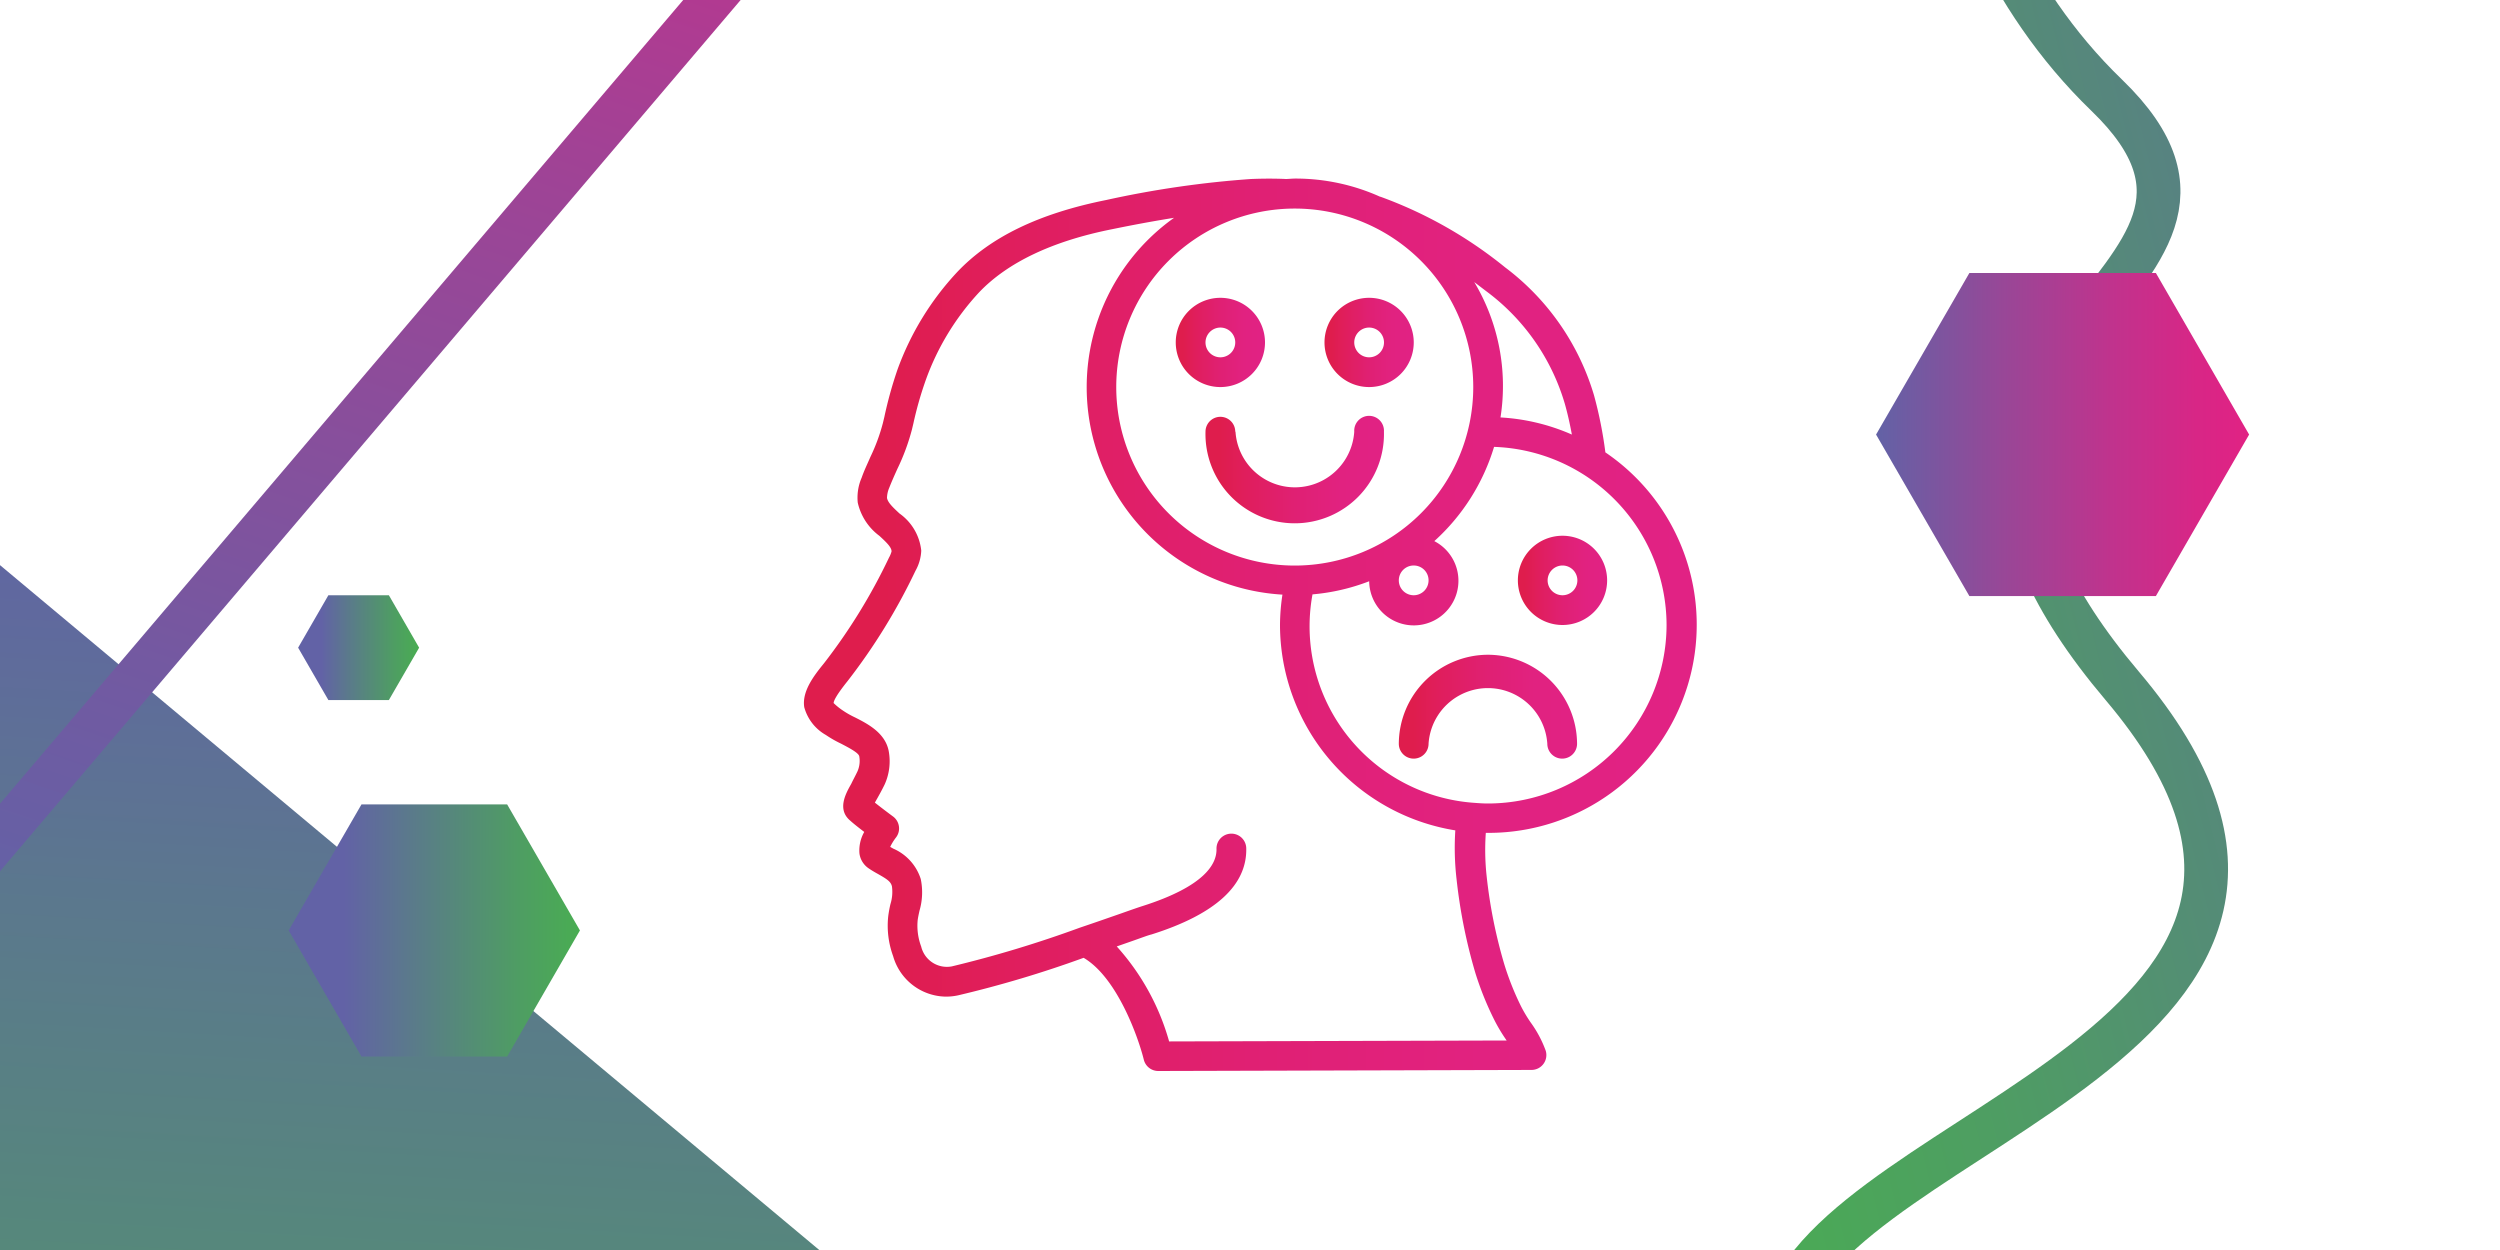 <svg id="Слой_1" data-name="Слой 1" xmlns="http://www.w3.org/2000/svg" xmlns:xlink="http://www.w3.org/1999/xlink" viewBox="0 0 400 200"><defs><style>.cls-1,.cls-3{fill:none;stroke-miterlimit:10;stroke-width:7px;}.cls-1{stroke:url(#Безымянный_градиент_3);}.cls-2{fill:url(#Безымянный_градиент_3-2);}.cls-3{stroke:url(#Безымянный_градиент_24);}.cls-4{fill:url(#Безымянный_градиент_22);}.cls-5{fill:url(#Безымянный_градиент_72);}.cls-6{fill:url(#Безымянный_градиент_72-2);}.cls-7{fill:url(#Безымянный_градиент_71);}.cls-8{fill:url(#Безымянный_градиент_71-2);}.cls-9{fill:url(#Безымянный_градиент_71-3);}.cls-10{fill:url(#Безымянный_градиент_71-4);}.cls-11{fill:url(#Безымянный_градиент_71-5);}.cls-12{fill:url(#Безымянный_градиент_71-6);}</style><linearGradient id="Безымянный_градиент_3" x1="137.14" y1="-394.85" x2="364.19" y2="-442.81" gradientTransform="matrix(0.9, -0.44, -0.44, -0.92, -43.53, -188.65)" gradientUnits="userSpaceOnUse"><stop offset="0" stop-color="#49ad52"/><stop offset="0.2" stop-color="#4e9e62"/><stop offset="0.6" stop-color="#5b788d"/><stop offset="0.81" stop-color="#6262a6"/></linearGradient><linearGradient id="Безымянный_градиент_3-2" x1="-2115.38" y1="1608.78" x2="-1773.58" y2="1608.78" gradientTransform="matrix(0.06, -0.96, 1.01, 0.06, -1459.87, -1782.96)" xlink:href="#Безымянный_градиент_3"/><linearGradient id="Безымянный_градиент_24" x1="64.8" y1="-113.44" x2="-53.43" y2="235.98" gradientUnits="userSpaceOnUse"><stop offset="0" stop-color="#e12284"/><stop offset="0.33" stop-color="#a14295"/><stop offset="0.6" stop-color="#7359a1"/><stop offset="0.73" stop-color="#6262a6"/></linearGradient><linearGradient id="Безымянный_градиент_22" x1="300.17" y1="69.53" x2="359.86" y2="69.53" gradientUnits="userSpaceOnUse"><stop offset="0" stop-color="#6262a6"/><stop offset="0.34" stop-color="#984797"/><stop offset="0.63" stop-color="#c0338d"/><stop offset="0.86" stop-color="#d82686"/><stop offset="1" stop-color="#e12284"/></linearGradient><linearGradient id="Безымянный_градиент_72" x1="46.19" y1="148.87" x2="92.79" y2="148.87" gradientUnits="userSpaceOnUse"><stop offset="0.19" stop-color="#6262a6"/><stop offset="0.4" stop-color="#5b788d"/><stop offset="0.8" stop-color="#4e9e62"/><stop offset="1" stop-color="#49ad52"/></linearGradient><linearGradient id="Безымянный_градиент_72-2" x1="47.7" y1="103.63" x2="67.06" y2="103.63" xlink:href="#Безымянный_градиент_72"/><linearGradient id="Безымянный_градиент_71" x1="128.63" y1="100" x2="271.37" y2="100" gradientUnits="userSpaceOnUse"><stop offset="0.08" stop-color="#df1d4d"/><stop offset="0.23" stop-color="#e01e5d"/><stop offset="0.5" stop-color="#e02073"/><stop offset="0.76" stop-color="#e12280"/><stop offset="1" stop-color="#e12284"/></linearGradient><linearGradient id="Безымянный_градиент_71-2" x1="188.12" y1="54.79" x2="202.4" y2="54.79" xlink:href="#Безымянный_градиент_71"/><linearGradient id="Безымянный_градиент_71-3" x1="211.92" y1="54.79" x2="226.19" y2="54.79" xlink:href="#Безымянный_градиент_71"/><linearGradient id="Безымянный_градиент_71-4" x1="192.88" y1="75.02" x2="221.43" y2="75.02" xlink:href="#Безымянный_градиент_71"/><linearGradient id="Безымянный_градиент_71-5" x1="242.85" y1="92.86" x2="257.13" y2="92.86" xlink:href="#Безымянный_градиент_71"/><linearGradient id="Безымянный_градиент_71-6" x1="223.81" y1="113.09" x2="252.37" y2="113.09" xlink:href="#Безымянный_градиент_71"/></defs><path class="cls-1" d="M322.12,232.45s-45,7.59-36.66-22.28,101.63-44.25,54.1-100.43,30.21-62.94-2.49-94.51-29.79-81.85-29.79-81.85l136.08,18.2,72.21,264.49Z"/><polygon class="cls-2" points="166.19 362.3 -103.77 142.05 -88.83 16.16 207.11 263.56 166.19 362.3"/><polygon class="cls-3" points="175.06 -71.94 -71.72 218.37 -55.41 -128.1 175.06 -71.94"/><polygon class="cls-4" points="344.94 43.68 315.1 43.68 300.17 69.53 315.1 95.37 344.94 95.37 359.86 69.53 344.94 43.68"/><polygon class="cls-5" points="81.14 128.7 57.84 128.7 46.19 148.87 57.84 169.05 81.14 169.05 92.79 148.87 81.14 128.7"/><polygon class="cls-6" points="62.22 95.24 52.54 95.24 47.7 103.63 52.54 112.01 62.22 112.01 67.06 103.63 62.22 95.24"/><g id="Page-1"><g id="_052---Split-Personality" data-name="052---Split-Personality"><path id="Shape" class="cls-7" d="M132.13,117.59A18.43,18.43,0,0,0,134.6,119c1,.53,2.76,1.41,2.88,2a4.15,4.15,0,0,1-.28,2.41c-.36.76-.73,1.42-1,2-.87,1.54-2.33,4.12-.13,5.92.51.47,1.4,1.16,2.21,1.78a6,6,0,0,0-.77,3.43,3.41,3.41,0,0,0,1.41,2.35c.53.37,1.09.69,1.65,1,1.4.8,1.95,1.17,2.14,1.92a6.56,6.56,0,0,1-.24,2.85,18.76,18.76,0,0,0-.35,1.91,14.14,14.14,0,0,0,.78,6.41,8.9,8.9,0,0,0,8.41,6.48,9.1,9.1,0,0,0,2-.21,177.93,177.93,0,0,0,20.07-6c5.36,3.15,8.74,12.71,9.63,16.3a2.38,2.38,0,0,0,2.31,1.81l59.72-.17a2.38,2.38,0,0,0,2.27-3.09,18.36,18.36,0,0,0-2.41-4.52,22.52,22.52,0,0,1-1.54-2.58,44.8,44.8,0,0,1-2.69-6.77,79.5,79.5,0,0,1-2.81-14.07,38.79,38.79,0,0,1-.13-6.9l.45,0a33.31,33.31,0,0,0,18.68-60.88,66,66,0,0,0-1.82-9.14,39.72,39.72,0,0,0-14.22-20.46,69,69,0,0,0-19.83-11.26,1.66,1.66,0,0,0-.21-.06,33,33,0,0,0-13.52-2.89c-.48,0-.94.05-1.41.07l-.09,0c-1.95-.09-3.78-.07-5.6,0A159.55,159.55,0,0,0,177,32c-10.72,2.15-18.52,5.9-23.85,11.53a45.65,45.65,0,0,0-9.54,15.57,64.84,64.84,0,0,0-2.11,7.6l-.24,1a30,30,0,0,1-2,5.42c-.47,1.09-1,2.17-1.39,3.3a8,8,0,0,0-.63,4,9.1,9.1,0,0,0,3.47,5.32c1.16,1.07,1.93,1.82,1.94,2.48a4.18,4.18,0,0,1-.41,1,91.71,91.71,0,0,1-10.42,16.93c-1.72,2.1-3.52,4.54-3.14,7A7.3,7.3,0,0,0,132.13,117.59ZM266.65,100a28.6,28.6,0,0,1-28.56,28.56c-.81,0-1.6-.06-2.39-.12h0A28.3,28.3,0,0,1,210,95.1a32.89,32.89,0,0,0,9.07-2.1,7.14,7.14,0,1,0,10.42-6.42,33.26,33.26,0,0,0,9.56-15.08A28.58,28.58,0,0,1,266.65,100ZM207.16,33.37A28.56,28.56,0,1,1,178.6,61.93,28.56,28.56,0,0,1,207.16,33.37Zm21.41,59.49a2.38,2.38,0,1,1-2.38-2.38A2.37,2.37,0,0,1,228.57,92.86Zm21.8-28.26c.44,1.55.81,3.21,1.13,4.93a32.89,32.89,0,0,0-11.42-2.74,32.39,32.39,0,0,0-4.2-21.66l1.9,1.45A34.52,34.52,0,0,1,250.37,64.6ZM135.59,109a95.83,95.83,0,0,0,10.89-17.68,7.13,7.13,0,0,0,.92-3.22,8.33,8.33,0,0,0-3.48-5.94c-.95-.89-1.87-1.72-2-2.49a4.34,4.34,0,0,1,.36-1.63c.39-1,.84-2,1.29-3a34.34,34.34,0,0,0,2.33-6.28l.24-1a57.2,57.2,0,0,1,2-7,40.85,40.85,0,0,1,8.53-14C161.21,42,168.37,38.57,178,36.66c3.06-.63,6.4-1.26,9.85-1.81a33.25,33.25,0,0,0,17.34,60.29,33,33,0,0,0-.39,4.86,33.34,33.34,0,0,0,28.05,32.86,43.45,43.45,0,0,0,.21,7.9,85,85,0,0,0,3,14.92,49.8,49.8,0,0,0,3,7.45,26.2,26.2,0,0,0,1.84,3.11l.16.24-54,.15a38,38,0,0,0-8.38-15.2l2.23-.78c1.56-.54,2.73-1,3.34-1.14,10.19-3.22,15.29-7.85,15.15-13.8a2.38,2.38,0,1,0-4.76.11c.06,2.45-1.95,6-11.84,9.15-.64.2-1.84.62-3.45,1.19-1.78.62-4.06,1.42-6.58,2.27a184.79,184.79,0,0,1-20.47,6.19,4.23,4.23,0,0,1-4.91-3.17,9.48,9.48,0,0,1-.56-4.25c.07-.5.18-1,.29-1.49a10.49,10.49,0,0,0,.2-5.07,7.91,7.91,0,0,0-4.4-4.86l-.49-.28a8.65,8.65,0,0,1,.91-1.48,2.34,2.34,0,0,0,.49-1.78,2.38,2.38,0,0,0-.94-1.6c-.57-.42-1.92-1.43-2.91-2.22.12-.21.24-.44.36-.64.37-.66.8-1.43,1.22-2.3a9,9,0,0,0,.63-5.33c-.57-2.9-3.35-4.33-5.38-5.36a14.11,14.11,0,0,1-2-1.14,9.94,9.94,0,0,1-1.43-1.16C133.39,112.14,133.78,111.26,135.59,109Z"/><path id="Shape-2" data-name="Shape" class="cls-8" d="M195.26,61.93a7.14,7.14,0,1,0-7.14-7.14A7.14,7.14,0,0,0,195.26,61.93Zm0-9.52a2.38,2.38,0,1,1-2.38,2.38A2.39,2.39,0,0,1,195.26,52.41Z"/><path id="Shape-3" data-name="Shape" class="cls-9" d="M219.05,61.93a7.14,7.14,0,1,0-7.13-7.14A7.14,7.14,0,0,0,219.05,61.93Zm0-9.52a2.38,2.38,0,1,1-2.37,2.38A2.38,2.38,0,0,1,219.05,52.41Z"/><path id="Shape-4" data-name="Shape" class="cls-10" d="M197.64,69.07a2.38,2.38,0,0,0-4.76,0,14.28,14.28,0,1,0,28.55,0,2.38,2.38,0,1,0-4.75,0,9.52,9.52,0,0,1-19,0Z"/><path id="Shape-5" data-name="Shape" class="cls-11" d="M250,100a7.14,7.14,0,1,0-7.14-7.14A7.14,7.14,0,0,0,250,100Zm0-9.52a2.38,2.38,0,1,1-2.38,2.38A2.39,2.39,0,0,1,250,90.48Z"/><path id="Shape-6" data-name="Shape" class="cls-12" d="M238.09,104.76A14.3,14.3,0,0,0,223.81,119a2.38,2.38,0,1,0,4.76,0,9.52,9.52,0,0,1,19,0,2.38,2.38,0,1,0,4.76,0A14.3,14.3,0,0,0,238.09,104.76Z"/></g></g></svg>